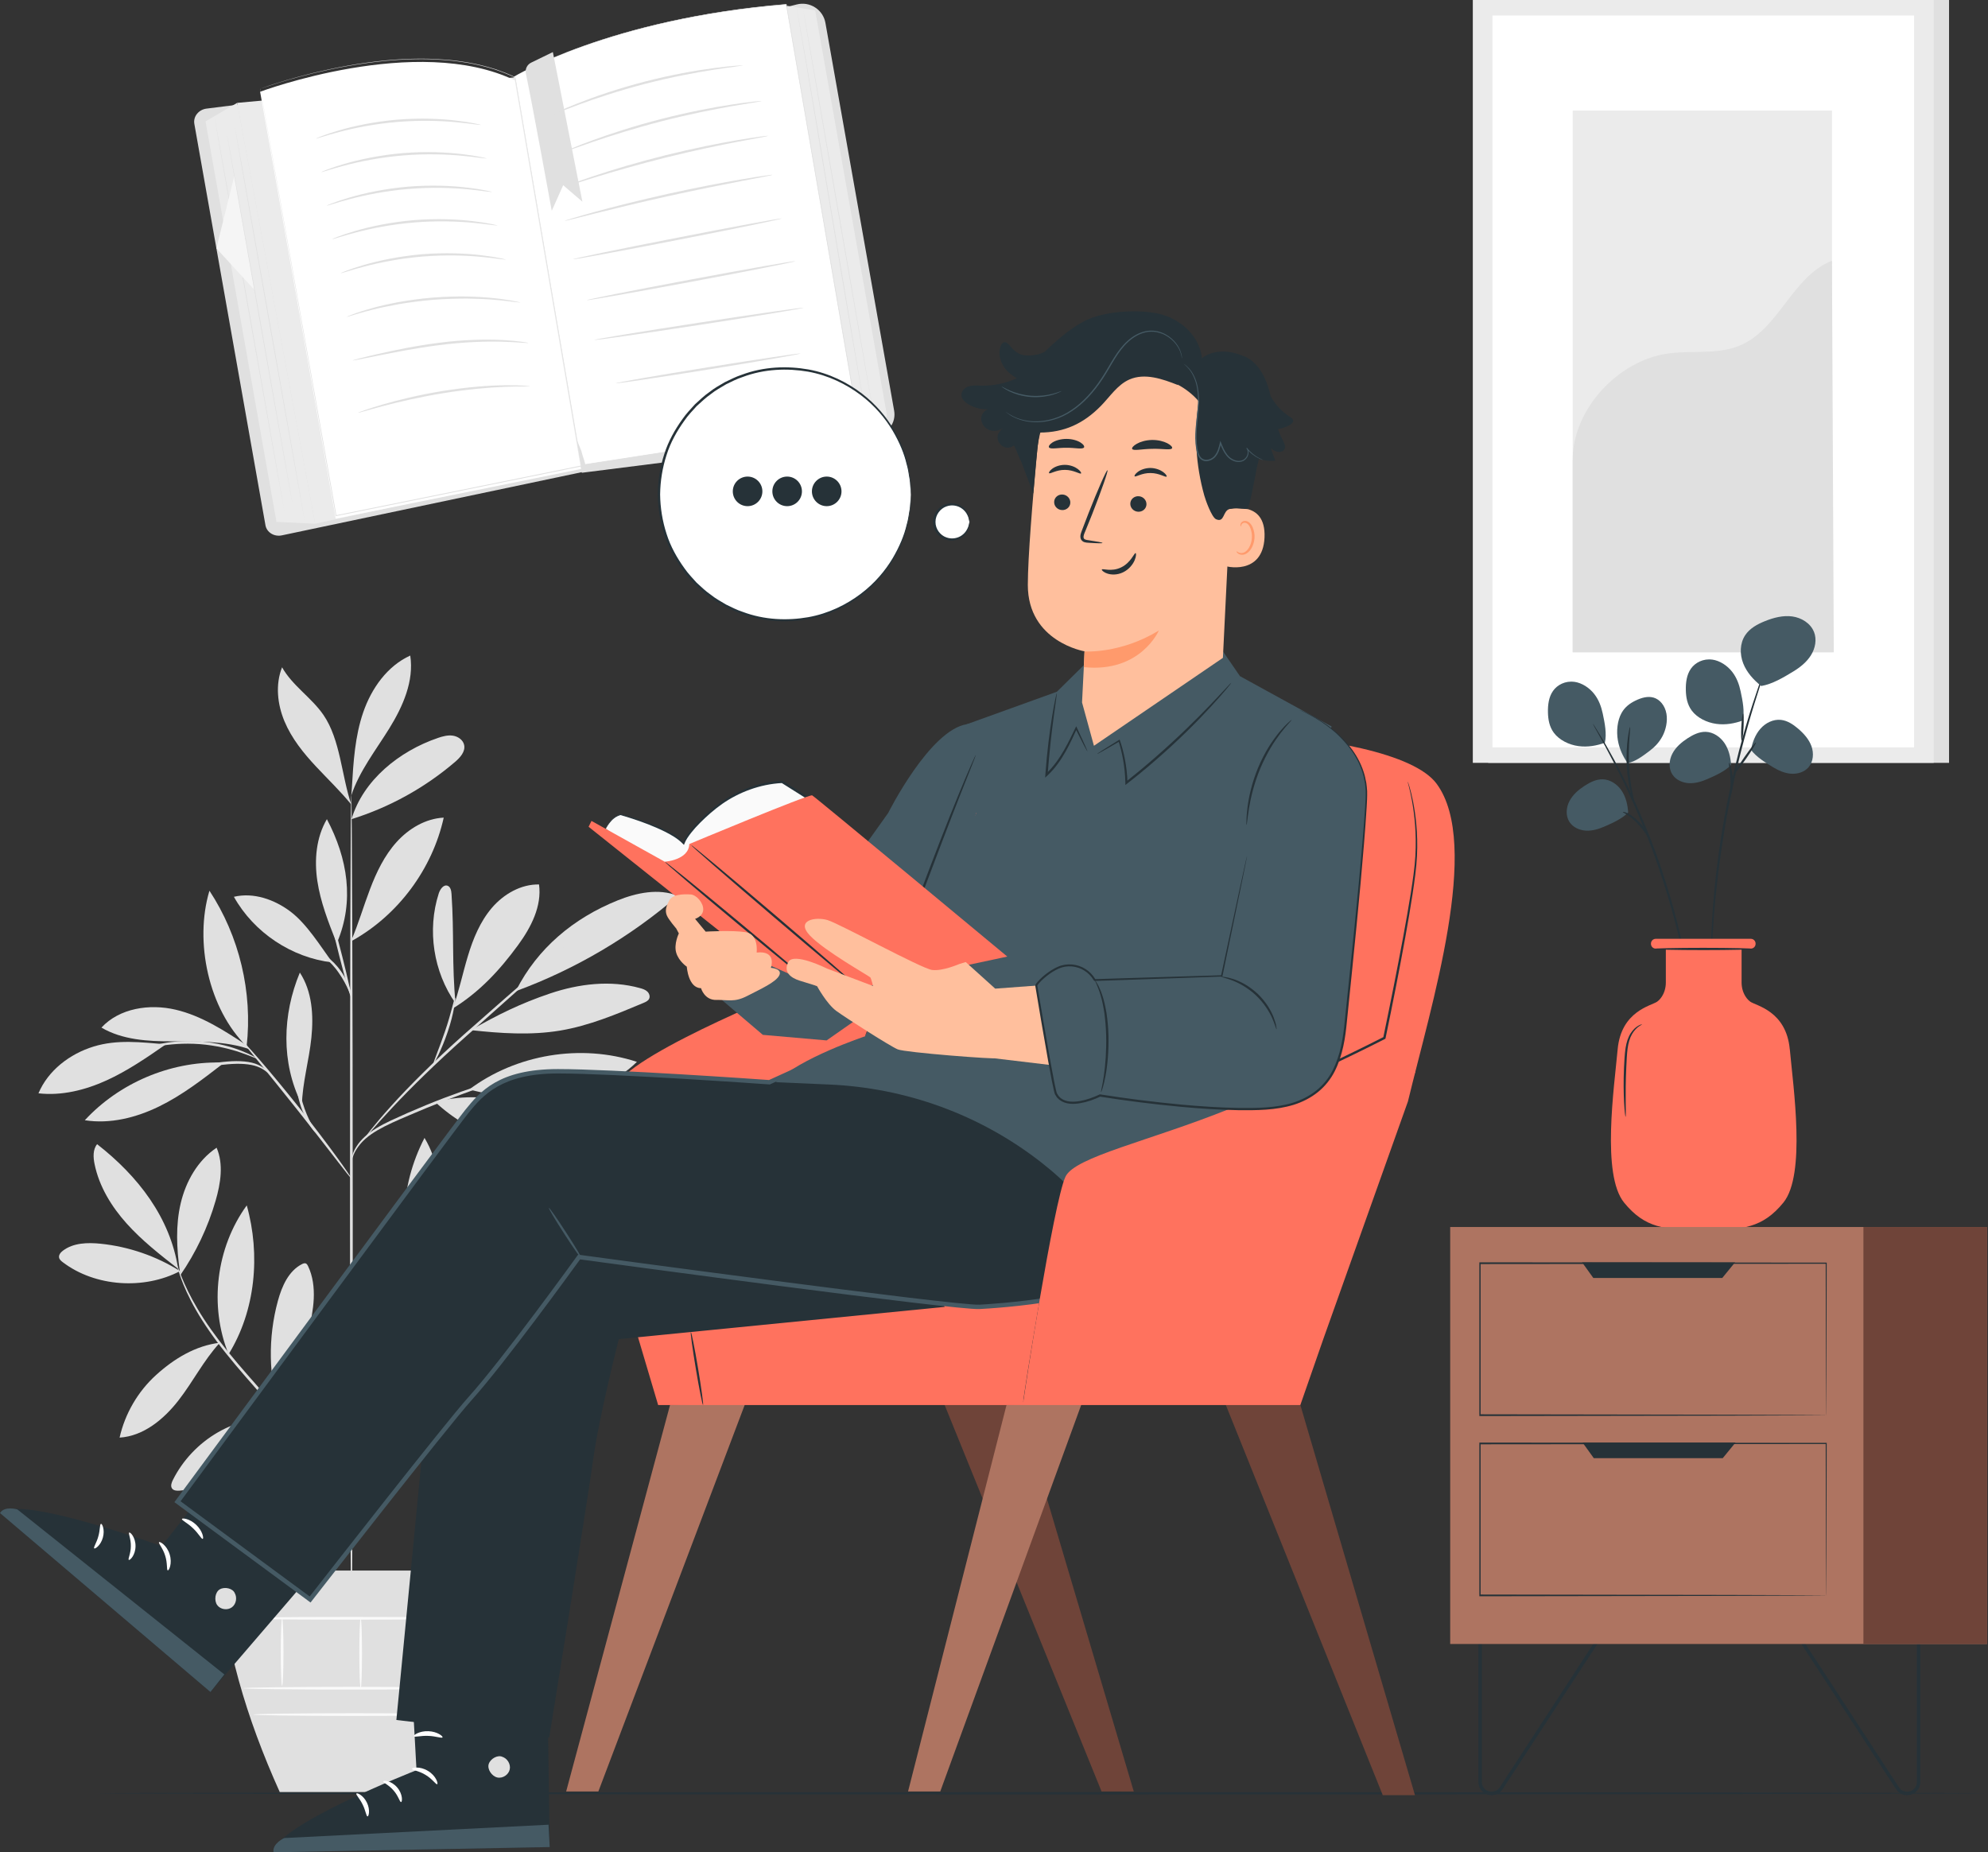 <?xml version="1.0" encoding="UTF-8"?><svg xmlns="http://www.w3.org/2000/svg" viewBox="0 0 454.3 423.29"><rect x="0" y="0" width="454.3" height="423.29" fill="#333333" stroke="none"/><defs><style>.cls-1{fill:#fff;}.cls-2{fill:#fafafa;}.cls-3{fill:#f5f5f5;}.cls-4{fill:#455a64;}.cls-5{fill:#ae7461;}.cls-6{fill:#ffbf9d;}.cls-7{fill:#e0e0e0;}.cls-8{fill:#ff9a6c;}.cls-9{fill:#ff725e;}.cls-10{fill:#6f4439;}.cls-11{fill:#ebebeb;}.cls-12{fill:#263238;}</style></defs><g id="Background_Complete"><path class="cls-9" d="m188.48,5.29l15.7,88.6c.47,2.67-1.41,5.19-4.11,5.5l-66.97,8.47-15.36-90.18L182.1,1.18c2.92-.75,5.85,1.14,6.38,4.11Z"/><path class="cls-7" d="m200.4,99.5c-.11.02-.21.03-.32.05l-67.12,8.49-.03-.15-15.38-90.33L182.06,1.02c1.46-.37,2.95-.13,4.21.68,1.26.81,2.1,2.07,2.36,3.55l15.7,88.6c.24,1.34-.08,2.67-.89,3.76-.75,1-1.82,1.66-3.04,1.87Z"/><polygon class="cls-11" points="179.79 1.32 186.29 2.39 202.4 93.31 202.73 95.19 196.12 96.35 179.79 1.32"/><path class="cls-1" d="m117.44,17.53S139.46,4.22,179.67.98l16.43,95.5-63.64,9.86-15.03-88.82Z"/><path class="cls-7" d="m117.44,17.53s.03.14.08.42c.05.28.12.69.22,1.24.19,1.09.47,2.71.83,4.82.72,4.22,1.77,10.39,3.1,18.2,2.65,15.62,6.42,37.82,10.88,64.12l-.09-.06c19.2-2.98,40.81-6.33,63.64-9.86l-.07.1c-.19-1.13-.4-2.35-.61-3.57-5.93-34.52-11.41-66.41-15.8-91.93l.07.06c-9.83.79-18.72,2.2-26.46,3.89-7.74,1.69-14.34,3.66-19.65,5.54-5.32,1.87-9.36,3.65-12.06,4.94-.67.33-1.26.62-1.78.88-.5.26-.93.49-1.27.67-.66.36-.96.53-1.02.56,0,0,.08-.05.25-.15.17-.1.43-.24.76-.43.34-.18.76-.41,1.27-.67.51-.26,1.1-.55,1.77-.89,2.7-1.31,6.74-3.09,12.05-4.98,5.32-1.89,11.91-3.87,19.66-5.57,7.74-1.7,16.64-3.12,26.47-3.92h.06s.01.06.01.06c4.39,25.52,9.89,57.41,15.83,91.93.21,1.22.42,2.45.61,3.57v.08s-.07.01-.07.01c-22.83,3.53-44.44,6.88-63.64,9.85h-.07s-.01-.06-.01-.06c-4.44-26.32-8.19-48.53-10.82-64.17-1.31-7.81-2.35-13.98-3.06-18.19-.35-2.1-.62-3.72-.8-4.81-.09-.54-.16-.96-.2-1.24-.05-.28-.07-.42-.07-.42Z"/><path class="cls-7" d="m120.17,16.78c1.43,6.76,5.92,31.4,5.92,31.4l2.61-5.85,4.39,3.77-6.75-34.2-4.95,2.41c-.93.45-1.43,1.47-1.22,2.48Z"/><path class="cls-7" d="m198.06,96.02s-.02-.08-.05-.24c-.03-.17-.08-.4-.13-.71-.11-.63-.28-1.56-.5-2.74-.42-2.39-1.03-5.84-1.78-10.1-1.49-8.53-3.47-20.34-5.64-33.37-2.18-13.04-4.16-24.84-5.59-33.39-.73-4.27-1.32-7.72-1.73-10.11-.2-1.19-.36-2.12-.47-2.75-.05-.31-.09-.55-.12-.72-.03-.16-.03-.24-.03-.24,0,0,.02.08.05.24.03.17.08.4.13.71.11.63.28,1.56.5,2.74.42,2.39,1.03,5.84,1.78,10.1,1.49,8.53,3.47,20.34,5.64,33.38,2.18,13.03,4.16,24.83,5.59,33.38.73,4.27,1.32,7.72,1.73,10.11.2,1.19.36,2.12.47,2.75.05.31.09.55.12.72.03.16.03.24.03.24Z"/><path class="cls-7" d="m199.8,95.71s-3.73-20.97-8.23-46.86c-4.5-25.89-8.11-46.88-8.07-46.89s3.73,20.97,8.23,46.86c4.5,25.88,8.11,46.88,8.07,46.89Z"/><path class="cls-7" d="m44.41,28.3l16.25,91.72c.29,1.66,2.03,2.72,3.81,2.31l68.63-14.46c1.64-.38.05-3.22-.22-4.76L99.2,21.08c-.27-1.54-1.8-2.58-3.47-2.37l-48.54,6.11c-1.8.23-3.07,1.81-2.78,3.48Z"/><polygon class="cls-11" points="54.19 23.51 72.02 119.68 132.86 106.47 117.74 17.67 54.19 23.51"/><path class="cls-1" d="m59.44,20.97s35.84-13.42,58.22-2.6l15.12,88.8-56.06,11.36L59.44,20.97Z"/><path class="cls-7" d="m59.52,20.27c.12.7,7.2,40.48,17.36,97.54l-.09-.06c16.29-3.3,34.16-6.92,52.82-10.71,1.09-.22,2.18-.44,3.24-.66l-.07.1c-5.72-33.6-10.96-64.46-15.1-88.8l.04.05c-1.04-.45-2.05-.95-3.11-1.3-.26-.1-.52-.19-.78-.29-.26-.1-.52-.19-.78-.27-.53-.16-1.05-.32-1.57-.47-2.09-.57-4.16-1.01-6.2-1.28-2.03-.31-4.03-.44-5.97-.55-.97-.03-1.93-.06-2.87-.06-.47,0-.94,0-1.4.01-.46,0-.92.01-1.38.03-3.64.12-7.03.46-10.14.9-3.11.43-5.93.96-8.46,1.5-5.06,1.08-8.94,2.2-11.56,3.01-1.31.41-2.3.73-2.97.96-.65.22-.95.33-1.01.35,0,0,.34-.13,1-.37.66-.23,1.66-.57,2.97-.98,2.62-.82,6.5-1.95,11.55-3.04,2.53-.54,5.35-1.08,8.46-1.52,3.11-.44,6.5-.79,10.15-.91.46-.02.92-.03,1.38-.03.46,0,.93,0,1.4-.01.94,0,1.9.03,2.87.06,1.94.11,3.95.24,5.99.55,2.05.27,4.12.71,6.22,1.28.52.16,1.04.31,1.57.47.27.07.52.17.78.27.26.1.52.19.78.29,1.06.35,2.07.85,3.12,1.3h.03s0,.05,0,.05c4.15,24.34,9.41,55.2,15.14,88.8v.08s-.07.02-.07.02c-1.06.21-2.15.44-3.24.66-18.66,3.78-36.53,7.4-52.82,10.7l-.08.02v-.08c-10.08-57.08-17.1-96.87-17.22-97.57Z"/><polygon class="cls-11" points="46.97 27.74 54.19 23.51 72.02 119.68 63.18 119.27 46.97 27.74"/><path class="cls-7" d="m65,116.99s-3.66-20.18-8.07-45.08c-4.41-24.91-7.95-45.11-7.91-45.12.05,0,3.66,20.17,8.07,45.09,4.41,24.9,7.95,45.11,7.91,45.11Z"/><polygon class="cls-3" points="53.55 40.17 49.45 56.75 58.18 66.29 53.55 40.17"/><path class="cls-7" d="m67,116.09s-3.49-19.24-7.7-42.98c-4.21-23.75-7.58-43.01-7.54-43.02.05,0,3.49,19.23,7.7,42.99,4.21,23.74,7.58,43,7.53,43.01Z"/><path class="cls-7" d="m69.63,119.1s-3.68-20.32-8.13-45.39c-4.44-25.08-8.01-45.42-7.96-45.43.05,0,3.68,20.31,8.13,45.4,4.44,25.08,8.01,45.41,7.96,45.42Z"/><path class="cls-7" d="m109.96,28.56s-.54-.02-1.5-.15c-.96-.14-2.35-.3-4.08-.47-3.45-.33-8.24-.51-13.5-.08-5.27.44-9.97,1.4-13.31,2.29-1.67.44-3.02.83-3.95,1.13-.93.29-1.45.43-1.46.4-.01-.03.48-.24,1.39-.59.91-.35,2.24-.8,3.91-1.29,3.34-.98,8.06-2.01,13.37-2.46,5.3-.43,10.13-.19,13.59.24,1.73.21,3.12.43,4.07.63.95.19,1.48.32,1.47.35Z"/><path class="cls-7" d="m111.21,36.22s-.54-.02-1.5-.15c-.96-.14-2.35-.3-4.08-.47-3.45-.33-8.24-.51-13.5-.08-5.27.44-9.97,1.4-13.31,2.29-1.67.44-3.02.83-3.95,1.13-.93.29-1.45.43-1.46.39-.01-.03.48-.24,1.39-.59.91-.35,2.24-.8,3.91-1.29,3.34-.98,8.06-2.01,13.37-2.46,5.3-.43,10.13-.19,13.59.24,1.73.21,3.12.43,4.07.63.95.19,1.48.32,1.47.35Z"/><path class="cls-7" d="m112.46,43.88s-.54-.02-1.5-.15c-.96-.14-2.35-.3-4.08-.47-3.45-.33-8.24-.51-13.5-.08-5.27.44-9.97,1.4-13.31,2.29-1.67.44-3.02.83-3.95,1.13-.93.29-1.45.43-1.46.39-.01-.03.48-.24,1.39-.59.91-.35,2.24-.8,3.91-1.29,3.34-.98,8.06-2.01,13.37-2.46,5.3-.43,10.13-.19,13.59.24,1.73.21,3.12.43,4.07.63.95.19,1.48.32,1.47.35Z"/><path class="cls-7" d="m113.7,51.54s-.54-.02-1.5-.15c-.96-.14-2.35-.3-4.08-.47-3.45-.33-8.24-.51-13.5-.08-5.27.44-9.97,1.4-13.31,2.29-1.67.44-3.02.83-3.95,1.13-.93.29-1.45.43-1.46.39-.01-.03.48-.24,1.39-.59.91-.35,2.24-.8,3.91-1.29,3.34-.98,8.06-2.01,13.37-2.46,5.3-.43,10.13-.19,13.59.24,1.73.21,3.12.43,4.07.63.95.19,1.48.32,1.47.35Z"/><path class="cls-7" d="m115.62,59.33s-.54-.02-1.5-.15c-.96-.14-2.35-.3-4.08-.47-3.45-.33-8.24-.51-13.5-.08-5.27.44-9.97,1.4-13.31,2.29-1.67.44-3.02.83-3.95,1.13-.93.29-1.45.43-1.46.39-.01-.03.48-.24,1.39-.59.91-.35,2.24-.8,3.91-1.29,3.34-.98,8.06-2.01,13.37-2.46,5.3-.43,10.13-.19,13.59.24,1.73.21,3.12.43,4.07.63.95.19,1.48.32,1.47.35Z"/><path class="cls-7" d="m118.93,69.14s-.57-.02-1.58-.16c-.5-.08-1.12-.15-1.84-.22-.72-.08-1.54-.18-2.44-.24-1.81-.17-3.98-.25-6.38-.29-2.4,0-5.05.08-7.81.29-2.76.24-5.38.59-7.76.99-2.36.43-4.49.87-6.25,1.33-.89.21-1.68.44-2.37.64-.7.19-1.3.36-1.78.52-.97.3-1.52.45-1.53.42-.01-.03.51-.25,1.47-.61.48-.19,1.07-.39,1.76-.61.69-.22,1.48-.48,2.36-.71,1.75-.52,3.88-.99,6.26-1.45,2.38-.42,5.02-.8,7.8-1.03,2.78-.22,5.44-.29,7.86-.26,2.42.07,4.59.19,6.41.41.91.08,1.73.21,2.45.32.72.1,1.34.21,1.84.31,1,.2,1.55.32,1.55.36Z"/><path class="cls-7" d="m120.69,78.38s-.57.01-1.59-.07c-1.02-.09-2.5-.16-4.33-.22-3.66-.1-8.72.05-14.26.76-5.54.7-10.51,1.7-14.1,2.42-1.73.35-3.16.63-4.26.85-1.01.19-1.57.29-1.58.25,0-.03.54-.19,1.53-.45.99-.25,2.44-.61,4.23-1.02,3.58-.82,8.55-1.88,14.12-2.58,5.57-.72,10.67-.81,14.34-.62,1.84.11,3.32.24,4.34.39,1.02.14,1.58.23,1.57.27Z"/><path class="cls-7" d="m121.13,88.27s-.56.05-1.57.05c-1.01,0-2.47,0-4.28.09-3.61.13-8.59.57-14.03,1.45-5.45.88-10.31,2.04-13.81,2.96-1.75.46-3.16.86-4.13,1.14-.97.28-1.52.41-1.53.38-.01-.03.51-.24,1.47-.57.95-.34,2.35-.79,4.09-1.3,3.48-1.02,8.35-2.23,13.82-3.12,5.47-.89,10.48-1.27,14.11-1.31,1.81-.03,3.28.02,4.3.08,1.01.06,1.57.12,1.57.15Z"/><path class="cls-7" d="m169.82,14.93s-.63.14-1.77.29c-1.14.15-2.8.38-4.84.7-4.08.63-9.68,1.67-15.78,3.24-6.09,1.58-11.5,3.4-15.37,4.83-1.93.72-3.49,1.32-4.57,1.74-1.07.42-1.68.64-1.69.61,0-.02.13-.09.41-.23.33-.15.73-.34,1.21-.56,1.05-.49,2.59-1.14,4.51-1.9,3.84-1.53,9.25-3.4,15.37-4.99,6.11-1.58,11.75-2.57,15.86-3.1,2.05-.27,3.71-.45,4.87-.53.53-.04.96-.07,1.33-.09.3-.02.46-.02.47,0Z"/><path class="cls-7" d="m175.55,31.04s-.16.06-.47.13c-.37.07-.82.16-1.37.27-1.27.24-2.97.55-5.03.94-4.24.81-10.08,2.02-16.48,3.61-6.39,1.6-12.12,3.27-16.25,4.54-2,.63-3.65,1.14-4.88,1.53-.53.16-.97.3-1.33.41-.31.09-.47.13-.48.11,0-.02.15-.09.44-.21.35-.14.78-.3,1.3-.5,1.13-.43,2.78-1,4.83-1.69,4.1-1.37,9.83-3.1,16.23-4.7,6.41-1.59,12.27-2.75,16.54-3.47,2.13-.36,3.86-.62,5.06-.78.55-.07,1.01-.12,1.38-.17.32-.03.48-.04.49-.02Z"/><path class="cls-7" d="m176.51,39.97s-.16.06-.48.13c-.38.08-.83.17-1.39.28-1.29.25-3.01.58-5.11.98-4.32.83-10.27,2.01-16.82,3.46-6.55,1.45-12.45,2.89-16.71,3.96-2.07.52-3.78.95-5.05,1.27-.55.13-1,.24-1.38.33-.32.07-.48.1-.49.08,0-.02.15-.08.46-.18.37-.11.81-.25,1.35-.42,1.18-.36,2.89-.85,5.01-1.43,4.24-1.16,10.13-2.66,16.69-4.12,6.55-1.45,12.53-2.58,16.86-3.32,2.17-.37,3.93-.65,5.14-.82.56-.07,1.02-.14,1.4-.19.32-.04.49-.05.5-.03Z"/><path class="cls-7" d="m178.66,49.92c.03.14-10.63,2.35-23.81,4.92-13.18,2.58-23.89,4.55-23.91,4.41-.03-.14,10.63-2.35,23.81-4.92,13.18-2.58,23.88-4.55,23.91-4.41Z"/><path class="cls-7" d="m181.74,59.69c.03.14-10.62,2.25-23.79,4.71-13.17,2.46-23.86,4.34-23.89,4.2-.03-.14,10.62-2.25,23.79-4.72,13.16-2.46,23.86-4.34,23.88-4.2Z"/><path class="cls-7" d="m183.68,70.32c.02.14-10.68,1.91-23.91,3.94-13.23,2.04-23.97,3.57-23.99,3.43-.02-.14,10.68-1.91,23.91-3.94,13.23-2.03,23.97-3.57,23.99-3.43Z"/><path class="cls-7" d="m182.97,80.78c.02.14-9.42,1.78-21.1,3.66-11.68,1.88-21.16,3.29-21.18,3.15-.02-.14,9.42-1.78,21.1-3.66,11.67-1.88,21.16-3.29,21.18-3.15Z"/><path class="cls-7" d="m173.98,23.1s-.16.06-.46.11c-.37.06-.81.14-1.33.23-1.24.21-2.9.48-4.91.82-4.14.72-9.83,1.85-16.03,3.44-6.2,1.6-11.74,3.35-15.71,4.71-1.92.67-3.51,1.23-4.69,1.64-.51.18-.93.32-1.28.44-.29.1-.45.14-.46.12s.14-.09.42-.22c.34-.15.75-.32,1.24-.53,1.08-.46,2.67-1.08,4.64-1.8,3.95-1.45,9.48-3.27,15.7-4.87,6.22-1.59,11.94-2.67,16.1-3.3,2.08-.32,3.77-.54,4.94-.66.53-.05.98-.1,1.35-.13.31-.02.47-.03.47-.01Z"/><rect class="cls-7" x="340.08" width="105.32" height="174.33"/><rect class="cls-11" x="336.57" width="105.32" height="174.33"/><rect class="cls-1" x="341.06" y="3.54" width="96.35" height="167.26"/><rect class="cls-11" x="359.4" y="25.27" width="59.25" height="123.79"/><path class="cls-7" d="m359.4,105.26c-.14-11.56,10.26-22.85,21.71-24.47,5.46-.77,11.26.31,16.36-1.78,9.11-3.73,12.01-15.83,21.17-19.42l.42,89.48h-59.67v-43.81Z"/><path class="cls-7" d="m41.17,290.48c-5.47-3.44-11.75-5.6-18.18-6.26-2.97-.3-6.22-.22-8.6,1.58-.51.38-1,.95-.89,1.57.08.46.47.79.84,1.07,7.4,5.64,18.58,6.35,26.82,2.03"/><path class="cls-7" d="m40.71,289.96c-4.11-3.21-8.25-6.44-11.74-10.33-3.49-3.88-6.32-8.5-7.36-13.61-.32-1.55-.41-3.32.58-4.55,9.36,7.31,16.71,16.76,18.52,28.5"/><path class="cls-7" d="m41.07,290.41c-.7-5.12-.96-10.38.22-15.41,1.18-5.03,3.91-9.85,8.21-12.72,1.62,3.78.92,8.13-.22,12.08-1.76,6.1-4.52,11.92-8.14,17.14"/><path class="cls-7" d="m50.25,306.84c-5.57.68-10.42,3.61-14.58,7.38-4.16,3.77-7.11,8.84-8.34,14.31,5.46-.34,10.1-4.19,13.46-8.51,3.36-4.32,5.69-9.06,9.38-13.1"/><path class="cls-7" d="m52.24,309.47c-4.49-11.05-2.86-24.36,4.15-34.01,3.17,11.29,2.01,24.03-4.15,34.01"/><path class="cls-7" d="m64.36,323.91c-5.05-.31-10.19.89-14.58,3.42-4.39,2.53-8.01,6.36-10.28,10.89-.31.62-.58,1.4-.17,1.95.36.48,1.05.52,1.65.48,4.9-.32,9.24-3.26,12.82-6.62,3.58-3.36,6.7-7.23,10.66-10.14"/><path class="cls-7" d="m63.97,323.12c-2.61-8.34-2.77-17.43-.46-25.86.91-3.33,2.44-6.83,5.52-8.39.26-.13.57-.25.84-.15.26.1.41.37.53.62,1.1,2.29,1.41,4.89,1.3,7.42-.11,2.53-.64,5.03-1.16,7.51-.97,4.59-1.49,9.52-4,13.48-.6.94-1.12,1.95-1.6,2.96-.48,1.01-.48,1.36-.92,2.16"/><path class="cls-7" d="m96.06,327.9c-2.38-9.04.15-20,5.84-27.42.42-.55.98-1.13,1.66-1.07,1.05.1,1.32,1.5,1.27,2.55-.41,9.24-3.49,18.35-8.78,25.94"/><path class="cls-7" d="m98.95,329.88c10.99,2.86,23.59.08,32.72-6.66-5.41-2.74-11.8-3.53-17.72-2.17-5.92,1.35-11.33,4-15.01,8.83"/><path class="cls-7" d="m101.39,323.86c6.15-10.03,17.95-16.58,29.7-17.17-1.35,4.78-5.28,8.5-9.71,10.74-4.43,2.24-9.38,3.22-14.26,4.17-1.9.37-4.5.77-5.73,2.26"/><path class="cls-7" d="m96.67,294.64c1.67-5.71,3.34-11.47,3.8-17.39.46-5.93-.39-12.12-3.46-17.21-5.75,11.12-6.33,24.11-.51,35.2"/><path class="cls-7" d="m116.02,284.86c6.72-12.21,20.43-21.97,34.31-23.34-5.35,13.33-19.95,23.63-34.31,23.34"/><path class="cls-7" d="m111.79,287.26c10.02,1.53,18.56,7.93,27.93,11.81,2,.83,4.16,1.49,6.31,1.21,2.15-.28,4.27-1.72,4.75-3.84.4-1.76-.4-3.62-1.66-4.91-1.26-1.29-2.92-2.09-4.59-2.78-10.2-4.25-21.14-4.35-31.89-1.78"/><path class="cls-7" d="m105.99,294.29c2.27.65,3.04,1.82,4.84,3.35,6.1,5.19,13.41,8.95,21.18,10.88.81.2,1.87.28,2.27-.45.35-.64-.09-1.41-.55-1.98-3.26-4.07-7.9-6.86-12.79-8.68-4.89-1.82-9.12-4.01-14.96-3.54"/><path class="cls-7" d="m99.45,251.83c8.15,7.61,19.63,11.51,30.73,10.45.51-.05,1.06-.13,1.4-.5.77-.84-.15-2.14-1.06-2.84-9.03-7.04-19.98-9.96-31.07-7.11"/><path class="cls-7" d="m107.21,248.99c10.77-8.08,25.55-10.52,38.34-6.33-4.83,4.76-11.53,7.32-18.27,8.02-6.74.7-13.5-.05-20.07-1.69"/><path class="cls-7" d="m104.12,229.48c-.89-9.02-.31-16.14-.94-25.2-.05-.72-.21-1.59-.88-1.86-.94-.36-1.73.8-2.04,1.76-2.68,8.35-1.22,17.93,3.84,25.1"/><path class="cls-7" d="m103.47,230.47c6.11-3.78,10.7-8.72,14.94-14.52,2.95-4.04,5.44-8.87,4.77-13.83-4.14-.08-8.08,2.2-10.78,5.35-2.69,3.15-4.3,7.08-5.49,11.05-1.2,3.97-2.03,8.05-3.44,11.94"/><path class="cls-7" d="m118.15,226.4c13.41-4.96,25.93-12.34,36.76-21.68-4.39-1.77-9.42-.71-13.81,1.06-10.03,4.05-18.23,10.88-23.14,20.52"/><path class="cls-7" d="m107.6,235.41c6.79.74,13.68,1.22,20.41.1,6.62-1.11,12.87-3.73,19.06-6.33.51-.22,1.07-.47,1.29-.98.24-.55-.02-1.23-.46-1.63-.45-.41-1.04-.6-1.63-.76-6.72-1.88-13.98-1-20.59,1.23-6.62,2.23-12.04,4.88-18.08,8.38"/><path class="cls-7" d="m68.85,252.14c-4.63-9.35-4.33-20.25-.33-29.88,2.82,4.29,3.16,9.75,2.64,14.86-.51,5.11-2.07,10.36-2.17,15.49"/><path class="cls-7" d="m50.35,242.81c-11.56-.22-23.12,4.7-30.97,13.19,5.77.91,11.71-.58,16.96-3.14,5.25-2.56,9.91-6.16,14.53-9.73"/><path class="cls-7" d="m37.92,238.65c-5.66-.46-11.1-1.16-16.53.51-5.44,1.67-10.39,5.45-12.6,10.69,5.29.6,10.65-.73,15.5-2.93,4.85-2.2,9.26-5.24,13.63-8.27"/><path class="cls-7" d="m56.33,238.84c-5.09-3.33-10.31-6.73-16.23-8.11-5.92-1.38-12.79-.36-16.92,4.1,4.79,2.81,10.61,3.15,16.17,3.14,5.56,0,12.38-.07,17.62,1.79"/><path class="cls-7" d="m56.36,239.11c-8.7-8.54-11.99-23.88-8.5-35.56,6.84,10.39,9.9,23.2,8.5,35.56"/><path class="cls-7" d="m80.28,214.91c1.64-3.81,2.79-7.82,4.27-11.7,1.47-3.88,3.3-7.7,6.08-10.78,2.78-3.08,6.63-5.38,10.77-5.58-2.6,11.75-10.4,22.25-20.91,28.12"/><path class="cls-7" d="m75.95,219.95c-2.71-3.74-5.85-8.81-9.53-11.6-3.68-2.79-8.47-4.48-12.97-3.41,4.57,8.17,13.2,13.92,22.5,15"/><path class="cls-7" d="m76.81,215.22c-1.78-4.52-3.57-9.09-4.29-13.89-.72-4.8-.28-9.94,2.18-14.13,4.77,9.02,6.31,18.71,2.36,28.13"/><path class="cls-7" d="m80.32,187.2c2.7-8.95,10.9-15.53,19.74-18.56,1.11-.38,2.3-.7,3.46-.52,1.16.18,2.31.98,2.55,2.13.32,1.52-.93,2.89-2.12,3.9-6.89,5.89-14.98,10.36-23.63,13.05"/><path class="cls-7" d="m80.42,179.88c.34-5.77.7-11.62,2.58-17.09,1.88-5.47,5.49-10.59,10.75-12.98.89,5.83-1.68,11.62-4.78,16.64-3.1,5.01-6.84,9.74-8.7,15.34"/><path class="cls-7" d="m80.28,183.85c-2.23-6.52-2.47-14.8-6.37-20.48-2.73-3.97-7.1-6.68-9.45-10.88-1.56,3.93-1.08,8.45.55,12.35,1.63,3.9,4.33,7.25,7.22,10.34,2.89,3.09,5.36,5.41,8.05,8.67"/><path class="cls-7" d="m80.32,375.86c-.17,0-.32-43.49-.34-97.13-.01-53.66.12-97.14.29-97.14s.32,43.48.34,97.14c.01,53.64-.12,97.13-.29,97.13Z"/><path class="cls-7" d="m118.33,245.57s-.57.26-1.64.61c-1.17.4-2.69.91-4.5,1.52-3.79,1.29-9.01,3.16-14.67,5.48-5.6,2.4-10.89,4.35-13.89,6.96-1.5,1.29-2.37,2.68-2.79,3.69-.43,1.02-.51,1.65-.57,1.63-.02,0-.01-.16.02-.46.05-.29.13-.73.32-1.27.37-1.07,1.21-2.56,2.72-3.94,1.51-1.38,3.62-2.62,6.03-3.74,2.41-1.13,5.08-2.3,7.92-3.47,5.67-2.33,10.93-4.14,14.77-5.32,1.92-.6,3.48-1.04,4.57-1.33,1.09-.28,1.69-.42,1.71-.38Z"/><path class="cls-7" d="m130.79,214.97s-.14.18-.46.49c-.37.35-.83.78-1.4,1.31-1.3,1.18-3.06,2.78-5.21,4.73-4.5,4.01-10.6,9.44-17.34,15.44-6.77,6.03-12.62,11.78-16.67,16.12-2.03,2.16-3.63,3.96-4.72,5.21-.51.58-.93,1.06-1.26,1.44-.29.33-.45.49-.47.48-.02-.01.11-.2.37-.56.26-.35.65-.87,1.17-1.52,1.04-1.3,2.59-3.15,4.58-5.35,3.98-4.42,9.8-10.25,16.58-16.29,6.79-6.01,12.97-11.41,17.47-15.31,2.2-1.89,4.01-3.44,5.34-4.58.6-.49,1.08-.9,1.47-1.22.34-.27.53-.41.54-.39Z"/><path class="cls-7" d="m99.07,243.07c-.18-.08,1.24-3.34,2.65-7.47,1.42-4.13,2.09-7.61,2.27-7.58.16.02-.24,3.6-1.68,7.79-.71,2.09-1.49,3.92-2.11,5.23-.62,1.3-1.06,2.08-1.14,2.05Z"/><path class="cls-7" d="m80.36,269.4s-.4-.41-1.04-1.21c-.71-.91-1.6-2.06-2.67-3.43-2.24-2.9-5.35-6.91-8.83-11.29-3.48-4.38-6.68-8.32-8.99-11.16-1.09-1.35-2.01-2.48-2.73-3.38-.64-.8-.98-1.26-.94-1.29.03-.03.43.38,1.13,1.13.7.75,1.68,1.87,2.89,3.25,2.41,2.77,5.66,6.67,9.15,11.06,3.48,4.39,6.53,8.44,8.69,11.41,1.08,1.49,1.94,2.7,2.51,3.55.58.85.88,1.33.85,1.36Z"/><path class="cls-7" d="m72.03,258.7c-.1.11-2.33-2.53-3.49-6.54-.86-2.82-.9-5.41-.79-6.59l.28.02c-.12.5-.22.77-.26.76-.05,0-.05-.29-.01-.81l.28.02c.1,1.17.28,3.67,1.11,6.41,1.12,3.88,3.06,6.61,2.89,6.72Z"/><path class="cls-7" d="m61.27,245.17c-.08.09-.8-.81-2.44-1.42-1.63-.63-4.08-.77-6.77-.54-2.69.2-5.1.68-6.82,1.1-1.72.43-2.77.76-2.8.67-.03-.07.97-.56,2.68-1.1,1.71-.54,4.15-1.1,6.89-1.3,2.72-.23,5.3-.03,6.98.75,1.71.76,2.33,1.81,2.27,1.83Z"/><path class="cls-7" d="m58.72,241.89c-.05.1-1.42-.57-3.73-1.36-2.31-.79-5.6-1.63-9.32-1.92-3.72-.28-7.1.05-9.5.48-2.41.43-3.86.88-3.9.78-.01-.04.34-.19.99-.42.65-.24,1.61-.52,2.82-.79,2.41-.55,5.85-.96,9.64-.67,3.78.29,7.12,1.21,9.42,2.13,1.15.45,2.06.87,2.67,1.21.61.33.93.53.91.57Z"/><path class="cls-7" d="m80.28,228.01c-.17.04-1.39-4.19-2.72-9.46-1.34-5.27-2.28-9.57-2.11-9.62.17-.04,1.39,4.19,2.72,9.46,1.34,5.27,2.28,9.57,2.11,9.61Z"/><path class="cls-7" d="m80.45,228.01c-.19.06-.97-2.77-3.02-5.66-1.99-2.96-4.54-4.44-4.44-4.59.03-.07.74.19,1.71.88.98.68,2.2,1.84,3.24,3.34,2.13,3.01,2.66,6.01,2.5,6.03Z"/><path class="cls-7" d="m80.32,352.67c-.07.01-.2-1.05-.69-2.89-.48-1.85-1.4-4.47-2.91-7.53-3-6.14-8.47-13.93-15.42-21.73-3.44-3.93-6.78-7.64-9.62-11.2-2.84-3.55-5.17-6.93-6.88-9.92-1.71-2.99-2.82-5.55-3.47-7.36-.32-.91-.55-1.62-.68-2.11-.14-.49-.2-.74-.18-.75.06-.02.37,1,1.09,2.77.72,1.77,1.88,4.29,3.63,7.22,1.74,2.94,4.09,6.27,6.94,9.78,2.85,3.52,6.19,7.21,9.64,11.15,6.97,7.82,12.42,15.7,15.35,21.95,1.47,3.12,2.33,5.78,2.74,7.66.2.94.34,1.68.38,2.18.06.5.08.77.06.77Z"/><path class="cls-7" d="m114.67,313.88s-.64.38-1.8,1.01c-1.15.65-2.79,1.65-4.67,3.09-1.88,1.44-3.98,3.32-6.13,5.59-2.15,2.27-4.37,4.91-6.63,7.74-4.52,5.68-8.75,10.7-11.29,14.71-1.29,1.99-2.22,3.67-2.83,4.84-.62,1.17-.95,1.83-.99,1.81-.02,0,.04-.18.17-.51.13-.32.32-.81.6-1.41.55-1.21,1.43-2.94,2.68-4.97,2.46-4.11,6.66-9.2,11.17-14.86,2.27-2.83,4.51-5.48,6.7-7.75,2.2-2.27,4.35-4.14,6.28-5.55,1.93-1.41,3.62-2.36,4.82-2.95.6-.3,1.08-.48,1.4-.62.33-.13.5-.19.51-.17Z"/><path class="cls-7" d="m115.34,326.46c0,.09-1.45.27-3.8.55-2.34.3-5.61.69-9.02,1.78-3.41,1.11-6.24,2.8-8.08,4.24-1.86,1.44-2.74,2.63-2.83,2.56-.03-.02.15-.35.56-.88.41-.53,1.07-1.25,1.98-2.03,1.81-1.56,4.67-3.35,8.17-4.49,3.5-1.11,6.81-1.43,9.17-1.62,2.37-.17,3.84-.19,3.85-.11Z"/><path class="cls-7" d="m92.71,334.21c-.2-.11,1.52-2.73,2.85-6.25,1.25-3.55,1.54-6.67,1.76-6.64.08,0,.08.79-.06,2.04-.15,1.25-.45,2.98-1.11,4.81-.66,1.82-1.54,3.35-2.21,4.41-.68,1.06-1.16,1.67-1.23,1.63Z"/><path class="cls-7" d="m125.79,280.09s-.2.13-.61.32c-.47.21-1.06.48-1.79.81-.78.34-1.73.76-2.8,1.33-1.08.55-2.33,1.13-3.64,1.91-.66.38-1.36.77-2.08,1.18-.72.41-1.43.91-2.19,1.38-1.53.93-3.06,2.07-4.7,3.24-3.2,2.43-6.57,5.31-9.81,8.63-3.21,3.35-5.97,6.82-8.29,10.1-1.11,1.68-2.2,3.25-3.08,4.81-.45.77-.91,1.5-1.3,2.24-.38.73-.75,1.44-1.11,2.11-.74,1.33-1.27,2.61-1.78,3.7-.53,1.09-.92,2.05-1.23,2.85-.3.74-.55,1.34-.75,1.81-.18.41-.28.63-.3.62-.02,0,.04-.23.18-.66.17-.49.38-1.11.64-1.86.27-.81.64-1.79,1.14-2.9.49-1.11.99-2.4,1.71-3.76.34-.69.7-1.4,1.08-2.15.38-.74.84-1.48,1.28-2.27.86-1.58,1.94-3.18,3.05-4.87,2.31-3.33,5.08-6.83,8.31-10.21,3.27-3.35,6.67-6.23,9.92-8.66,1.66-1.16,3.21-2.3,4.76-3.21.77-.47,1.49-.95,2.22-1.36.73-.4,1.43-.78,2.11-1.15,1.33-.76,2.6-1.31,3.7-1.84,1.09-.54,2.06-.93,2.86-1.23.74-.29,1.35-.52,1.84-.71.42-.15.65-.23.66-.21Z"/><path class="cls-7" d="m98.61,298.3c-.06,0,.25-1.06,1.49-2.23,1.22-1.16,3.44-2.23,6.02-2.31,2.58-.07,4.81.65,6.34,1.24,1.53.6,2.43,1.09,2.4,1.16-.04.09-.99-.26-2.54-.74-1.55-.47-3.73-1.1-6.17-1.03-2.43.07-4.53,1.01-5.75,2.02-1.24,1-1.68,1.95-1.78,1.89Z"/><path class="cls-7" d="m94.54,302.5c-.17-.1,1.36-2.34,1.71-5.56.4-3.21-.57-5.75-.38-5.81.07-.03.41.56.71,1.62.3,1.05.49,2.59.3,4.26-.2,1.67-.74,3.12-1.27,4.08-.53.96-1,1.46-1.06,1.41Z"/><path class="cls-7" d="m50.28,358.91c.94,16.62,5.95,33.53,13.65,50.62h33.5c7.35-16.92,12.01-33.8,12.84-50.62h-59.99Z"/><path class="cls-2" d="m104.84,385.8c0,.17-11.03.31-24.63.31s-24.64-.14-24.64-.31,11.03-.31,24.64-.31,24.63.14,24.63.31Z"/><path class="cls-2" d="m104.09,391.82c0,.17-10.34.31-23.09.31s-23.1-.14-23.1-.31,10.34-.31,23.1-.31,23.09.14,23.09.31Z"/><path class="cls-2" d="m64.47,369.82c.17,0,.31,3.46.31,7.72s-.14,7.72-.31,7.72-.31-3.45-.31-7.72.14-7.72.31-7.72Z"/><path class="cls-2" d="m82.42,369.82c.17,0,.31,3.58.31,7.99s-.14,7.99-.31,7.99-.31-3.58-.31-7.99.14-7.99.31-7.99Z"/><path class="cls-2" d="m99.27,369.68c.17,0,.31,3.65.31,8.15s-.14,8.15-.31,8.15-.31-3.65-.31-8.15.14-8.15.31-8.15Z"/><path class="cls-2" d="m109.21,369.82c0,.17-12.94.31-28.89.31s-28.9-.14-28.9-.31,12.94-.31,28.9-.31,28.89.14,28.89.31Z"/></g><g id="Floor"><path class="cls-12" d="m454.3,409.81c0,.14-96.77.26-216.12.26s-216.14-.12-216.14-.26,96.75-.26,216.14-.26,216.12.12,216.12.26Z"/></g><g id="Table"><path class="cls-4" d="m359.77,155.82c-2.05-.28-3.89.67-4.87,2.07-.98,1.4-1.2,3.18-1.16,4.95.04,1.55.3,3.2,1.34,4.61,1.25,1.68,3.47,2.76,5.61,3.05,2.14.3,4.21-.1,6.05-.76.48-2.01-.02-4.52-.48-6.67-.33-1.55-.88-3.13-1.96-4.5-1.08-1.37-2.75-2.51-4.53-2.76Z"/><path class="cls-12" d="m404.03,151.14s-.05.24-.19.69c-.16.5-.38,1.14-.65,1.95-.58,1.69-1.38,4.15-2.32,7.2-.95,3.05-1.98,6.71-3.03,10.8-1.03,4.09-2.05,8.62-2.97,13.41-.89,4.79-1.59,9.38-2.12,13.57-.51,4.19-.89,7.98-1.12,11.16-.24,3.18-.39,5.77-.46,7.55-.05.85-.08,1.53-.11,2.06-.03.47-.06.72-.07.72s-.03-.25-.03-.72c0-.52,0-1.21.01-2.06.01-1.79.11-4.38.3-7.57.18-3.19.52-6.99,1.01-11.19.51-4.2,1.19-8.8,2.09-13.61.91-4.8,1.96-9.33,3.01-13.43,1.08-4.09,2.15-7.75,3.14-10.79.99-3.04,1.84-5.49,2.48-7.16.31-.8.55-1.43.74-1.92.17-.44.27-.66.29-.66Z"/><path class="cls-12" d="m364.01,165.38s.15.18.39.56c.26.42.6.97,1.02,1.65.89,1.43,2.1,3.54,3.53,6.19,1.44,2.65,3.03,5.86,4.69,9.48,1.63,3.63,3.31,7.68,4.88,11.99,1.55,4.33,2.85,8.51,3.92,12.35,1.04,3.84,1.87,7.33,2.45,10.29.6,2.95,1.02,5.35,1.25,7.02.11.79.2,1.43.27,1.92.06.44.08.67.06.67-.02,0-.07-.22-.16-.66-.09-.49-.21-1.12-.36-1.9-.29-1.65-.77-4.04-1.41-6.97-.63-2.94-1.49-6.41-2.56-10.23-1.09-3.82-2.39-7.99-3.94-12.3-1.57-4.31-3.23-8.34-4.83-11.97-1.63-3.62-3.19-6.84-4.58-9.5-1.38-2.67-2.54-4.8-3.38-6.26-.39-.7-.7-1.26-.94-1.69-.21-.39-.31-.6-.3-.61Z"/><path class="cls-9" d="m378.37,214.54h21.73c.6,0,1.09.49,1.09,1.09v.06c0,.6-.49,1.09-1.09,1.09h-21.73c-.6,0-1.09-.49-1.09-1.09v-.06c0-.6.49-1.09,1.09-1.09Z"/><path class="cls-9" d="m409,239.79c-.8-8.76-7.69-9.95-9.02-10.88-.28-.2-.54-.45-.76-.73-.83-1.03-1.23-2.34-1.23-3.66v-8.85h-17.31v8.85c0,1.32-.4,2.64-1.23,3.66-.22.28-.48.53-.76.73-1.33.93-8.22,2.12-9.02,10.88s-3.71,28.65,1.46,35.02c4.77,5.87,9.42,6.22,17.18,6.23h0c.35,0,.69,0,1.03,0s.68,0,1.03,0h0c7.76-.02,12.41-.37,17.18-6.23,5.17-6.37,2.26-26.27,1.46-35.02Z"/><path class="cls-12" d="m400.65,216.86c0,.14-5.11.26-11.41.26s-11.41-.12-11.41-.26,5.11-.26,11.41-.26,11.41.12,11.41.26Z"/><path class="cls-4" d="m414.53,144.41c-.78-1.99-2.86-3.25-4.97-3.54-2.11-.28-4.26.28-6.24,1.08-1.74.7-3.48,1.65-4.51,3.22-1.23,1.86-1.26,4.35-.45,6.42.81,2.08,2.37,3.79,4.12,5.18,2.54-.43,5.11-1.97,7.31-3.31,1.58-.96,3.08-2.15,4.06-3.73.98-1.58,1.37-3.59.69-5.32Z"/><path class="cls-4" d="m358.68,187.88c-.93-1.4-.81-3.31-.03-4.8.77-1.49,2.1-2.62,3.5-3.53,1.24-.8,2.63-1.49,4.1-1.46,1.75.04,3.36,1.15,4.34,2.61.97,1.46,1.37,3.23,1.48,4.98-1.42,1.44-3.57,2.4-5.43,3.21-1.33.58-2.77,1.01-4.23.93-1.45-.08-2.93-.74-3.73-1.95Z"/><path class="cls-4" d="m382.2,177.03c-.93-1.4-.81-3.31-.03-4.8.77-1.49,2.1-2.62,3.5-3.53,1.24-.8,2.63-1.49,4.1-1.46,1.75.04,3.36,1.15,4.34,2.61.97,1.46,1.37,3.23,1.48,4.98-1.42,1.44-3.57,2.4-5.43,3.21-1.33.58-2.77,1.01-4.23.93-1.45-.08-2.93-.74-3.73-1.95Z"/><path class="cls-4" d="m413.28,175.34c1.12-1.28,1.25-3.21.68-4.81-.58-1.6-1.76-2.91-3.05-4.01-1.13-.97-2.44-1.85-3.93-2.01-1.77-.19-3.53.7-4.7,2.04-1.17,1.34-1.81,3.07-2.15,4.81,1.24,1.63,3.27,2.89,5.02,3.95,1.26.76,2.65,1.39,4.12,1.5,1.47.11,3.04-.35,4.01-1.46Z"/><path class="cls-4" d="m380.82,163.12c-.34-1.96-1.58-3.31-2.93-3.7-1.35-.39-2.79.03-4.14.68-1.19.58-2.4,1.4-3.2,2.85-.96,1.73-1.19,4.13-.84,6.19.35,2.06,1.22,3.8,2.23,5.24,1.68-.27,3.49-1.62,5.03-2.79,1.11-.84,2.18-1.9,2.95-3.37.77-1.47,1.19-3.39.9-5.1Z"/><path class="cls-4" d="m391.28,150.74c-2.05-.28-3.89.67-4.87,2.07-.98,1.4-1.2,3.18-1.16,4.95.04,1.55.3,3.2,1.34,4.61,1.25,1.68,3.47,2.76,5.61,3.05,2.14.3,4.21-.1,6.05-.76.48-2.01-.02-4.52-.48-6.67-.33-1.55-.88-3.13-1.96-4.5-1.08-1.37-2.75-2.51-4.53-2.76Z"/><path class="cls-12" d="m372.5,166.15c.08.01-.03,1-.14,2.58-.11,1.59-.21,3.78-.1,6.2.12,2.42.45,4.59.77,6.14.32,1.56.58,2.51.5,2.53-.06.02-.45-.9-.86-2.45-.42-1.55-.81-3.75-.93-6.2-.12-2.45.04-4.67.25-6.26.21-1.59.44-2.56.51-2.55Z"/><path class="cls-12" d="m377.22,192.22c-.14.06-1.02-1.87-2.78-3.76-.87-.95-1.76-1.7-2.45-2.17-.69-.48-1.18-.66-1.16-.74.01-.06.57,0,1.35.42.77.41,1.74,1.15,2.64,2.13,1.83,1.97,2.52,4.08,2.39,4.11Z"/><path class="cls-12" d="m395.13,174.33c.13-.04.73,1.52.84,3.57.12,2.05-.31,3.67-.44,3.64-.15-.02.03-1.63-.08-3.61-.1-1.98-.47-3.55-.32-3.6Z"/><path class="cls-12" d="m401.27,169.67c.12.08-.86,1.7-2.19,3.61-1.33,1.91-2.5,3.39-2.62,3.31-.12-.08.86-1.7,2.2-3.61,1.33-1.91,2.5-3.39,2.62-3.31Z"/><path class="cls-12" d="m398.03,169.3c-.14,0-.19-1.4-.11-3.12.08-1.72.27-3.1.41-3.1.14,0,.19,1.4.11,3.12-.08,1.72-.27,3.1-.41,3.1Z"/><path class="cls-12" d="m371.48,255.21c-.07,0-.23-1.25-.34-3.29-.11-2.04-.16-4.86-.02-7.97.08-1.56.15-3.03.35-4.39.2-1.35.6-2.56,1.18-3.44.57-.89,1.24-1.44,1.75-1.72.51-.29.84-.34.84-.31.06.08-1.27.47-2.28,2.22-.5.85-.85,2-1.02,3.32-.17,1.31-.22,2.8-.3,4.35-.14,3.1-.15,5.9-.13,7.94.02,2.03.05,3.29-.03,3.3Z"/><path class="cls-12" d="m340.89,410.24c-.29,0-.59-.04-.89-.13-1.31-.39-2.15-1.52-2.15-2.89v-35.18h.79v35.18c0,1.23.86,1.92,1.59,2.14.74.22,1.83.11,2.5-.92l23.89-36.62.66.43-23.89,36.62c-.58.88-1.5,1.37-2.49,1.37Z"/><path class="cls-12" d="m435.78,410.24c-.99,0-1.91-.49-2.49-1.37l-23.89-36.62.66-.43,23.89,36.62c.67,1.03,1.77,1.14,2.5.92.73-.22,1.59-.91,1.59-2.14v-35.18h.79v35.18c0,1.37-.85,2.5-2.15,2.89-.3.09-.6.13-.89.13Z"/><rect class="cls-5" x="331.4" y="280.4" width="122.69" height="95.29"/><path class="cls-12" d="m417.32,323.4s0-.21-.01-.61c0-.41,0-1-.01-1.78,0-1.57-.01-3.87-.03-6.85-.01-5.96-.03-14.62-.06-25.49l.1.13c-19.06.02-47.46.04-79.12.07h0l.16-.2c0,12.07,0,23.78,0,34.73l-.15-.2c22.77.04,42.53.07,56.61.09,7.04.02,12.66.04,16.53.06,1.93.01,3.42.02,4.44.03.5,0,.88,0,1.15.01.26,0,.4.01.4.01,0,0-.12,0-.38.01-.26,0-.64,0-1.13.01-1.01,0-2.49.01-4.41.03-3.86.01-9.47.03-16.49.06-14.1.02-33.9.05-56.71.09h-.15s0-.2,0-.2c0-10.95,0-22.66,0-34.73v-.2h.16c31.66.03,60.06.05,79.12.07h.1s0,.14,0,.14c-.02,10.9-.04,19.59-.06,25.57-.01,2.97-.02,5.26-.03,6.82,0,.76,0,1.35-.01,1.75,0,.39-.01.59-.01.59Z"/><path class="cls-12" d="m417.32,364.58s0-.21-.01-.61c0-.41,0-1-.01-1.78,0-1.57-.01-3.87-.03-6.85-.01-5.96-.03-14.62-.06-25.49l.1.14c-19.06.02-47.46.04-79.12.07h0l.16-.2c0,12.07,0,23.78,0,34.73l-.15-.2c22.77.04,42.53.07,56.61.09,7.04.02,12.66.04,16.53.06,1.93.01,3.42.02,4.44.03.5,0,.88,0,1.15.01.26,0,.4.01.4.01,0,0-.12,0-.38.01-.26,0-.64,0-1.13.01-1.01,0-2.49.01-4.41.03-3.86.01-9.47.03-16.49.06-14.1.02-33.9.05-56.71.09h-.15s0-.2,0-.2c0-10.95,0-22.66,0-34.73v-.2h.16c31.66.03,60.06.05,79.12.07h.1s0,.14,0,.14c-.02,10.9-.04,19.59-.06,25.57-.01,2.97-.02,5.26-.03,6.82,0,.76,0,1.35-.01,1.75,0,.39-.01.59-.01.59Z"/><polygon class="cls-12" points="361.54 288.47 364.11 292.05 393.57 292.05 396.5 288.47 361.54 288.47"/><polygon class="cls-12" points="361.65 329.65 364.22 333.23 393.68 333.23 396.61 329.65 361.65 329.65"/><rect class="cls-10" x="425.83" y="280.4" width="28.27" height="95.29"/></g><g id="Speech_Bubble"><circle class="cls-1" cx="179.36" cy="113.01" r="28.8" transform="translate(38.84 271.75) rotate(-80.7)"/><path class="cls-12" d="m208.17,113.01s-.03-.16-.05-.47c-.02-.33-.06-.79-.1-1.37-.02-.3-.04-.64-.06-1.01-.04-.37-.12-.77-.19-1.2-.14-.87-.27-1.87-.61-2.97-.51-2.22-1.56-4.84-3.2-7.62-1.66-2.77-4.04-5.66-7.29-8.11-3.24-2.43-7.32-4.49-12.03-5.33-4.68-.8-9.96-.66-14.99,1.25-1.28.41-2.48,1.04-3.72,1.64-1.17.71-2.41,1.36-3.5,2.25-1.16.8-2.17,1.79-3.24,2.75-.96,1.06-1.97,2.1-2.79,3.31-1.7,2.36-3.18,4.98-4.08,7.86-.93,2.86-1.43,5.9-1.47,9,.04,3.1.54,6.14,1.47,9,.9,2.88,2.38,5.5,4.08,7.86.83,1.21,1.84,2.25,2.79,3.31,1.06.96,2.08,1.96,3.24,2.75,1.09.89,2.33,1.54,3.5,2.25,1.24.59,2.44,1.23,3.72,1.64,5.03,1.91,10.31,2.06,15,1.25,4.71-.83,8.8-2.9,12.03-5.33,3.25-2.45,5.63-5.34,7.29-8.11,1.64-2.78,2.69-5.4,3.2-7.62.33-1.09.47-2.1.61-2.97.07-.43.15-.83.19-1.2.02-.37.05-.7.06-1.01.04-.58.07-1.03.1-1.37.03-.31.04-.47.05-.47s.01.16,0,.47c0,.34-.02.79-.04,1.37-.01.3-.02.64-.04,1.01-.03.37-.1.77-.16,1.21-.12.87-.24,1.89-.56,3-.48,2.25-1.51,4.9-3.14,7.73-1.65,2.81-4.04,5.76-7.32,8.26-3.27,2.48-7.4,4.6-12.19,5.47-4.75.84-10.13.71-15.26-1.23-1.3-.42-2.53-1.06-3.79-1.66-1.2-.72-2.46-1.38-3.57-2.28-1.18-.81-2.22-1.82-3.3-2.8-.98-1.08-2.01-2.14-2.85-3.37-1.73-2.4-3.25-5.07-4.16-8.01-.95-2.92-1.46-6.02-1.5-9.18.04-3.16.55-6.26,1.5-9.18.92-2.94,2.43-5.61,4.16-8.01.85-1.23,1.87-2.29,2.85-3.37,1.08-.98,2.12-1.99,3.3-2.8,1.11-.9,2.37-1.57,3.57-2.28,1.26-.6,2.49-1.24,3.79-1.66,5.13-1.93,10.51-2.06,15.26-1.23,4.79.87,8.92,2.99,12.19,5.47,3.28,2.51,5.67,5.45,7.32,8.26,1.64,2.82,2.66,5.48,3.14,7.73.32,1.11.44,2.12.56,3,.06.44.13.84.16,1.21.01.37.03.71.04,1.01.02.58.03,1.04.04,1.37,0,.31,0,.47,0,.47Z"/><circle class="cls-12" cx="170.84" cy="112.29" r="3.38"/><circle class="cls-12" cx="179.88" cy="112.29" r="3.38"/><path class="cls-12" d="m192.3,112.29c0,1.87-1.52,3.38-3.38,3.38s-3.38-1.52-3.38-3.38,1.52-3.38,3.38-3.38,3.38,1.52,3.38,3.38Z"/><path class="cls-1" d="m221.54,119.27c0,2.22-1.8,4.02-4.02,4.02s-4.02-1.8-4.02-4.02,1.8-4.02,4.02-4.02,4.02,1.8,4.02,4.02Z"/><path class="cls-12" d="m221.54,119.27c-.05,0-.06-.36-.23-.96-.18-.59-.59-1.44-1.48-2.08-.86-.65-2.25-1-3.59-.49-1.33.47-2.47,1.88-2.46,3.53-.02,1.65,1.13,3.07,2.46,3.53,1.34.51,2.74.15,3.59-.49.89-.65,1.3-1.5,1.48-2.08.18-.6.18-.96.23-.96.03,0,.1.36-.02,1.01-.12.64-.5,1.59-1.45,2.35-.91.76-2.48,1.22-4.02.67-1.53-.5-2.87-2.12-2.85-4.03-.02-1.9,1.32-3.53,2.85-4.03,1.54-.55,3.1-.09,4.02.67.95.76,1.33,1.71,1.45,2.35.12.65.04,1.01.02,1.01Z"/></g><g id="Character"><polygon class="cls-10" points="297.16 321.08 323.35 410.24 315.99 410.24 279.88 320.46 297.16 321.08"/><polygon class="cls-10" points="232.9 321.08 259.09 409.39 251.73 409.39 215.62 320.46 232.9 321.08"/><polygon class="cls-5" points="153.12 321.08 129.38 409.39 136.74 409.39 170.41 320.46 153.12 321.08"/><polygon class="cls-5" points="230.01 321.08 207.51 409.39 214.87 409.39 247.3 320.46 230.01 321.08"/><path class="cls-9" d="m138.93,282.42s-2.05-26.88,2.05-34.55c4.1-7.67,43.45-23.25,43.45-23.25,0,0,27.02-42.63,45.07-51.65s88.56-7.79,98.81,6.15-1.23,50.42-6.56,72.56l-19.27,54.11-5.33,15.3h-146.75l-11.48-38.67Z"/><path class="cls-12" d="m321.72,178.68s.05.09.11.28c.06.19.16.47.27.84.22.74.51,1.85.8,3.3.57,2.89,1.17,7.18.91,12.53-.13,2.67-.54,5.58-1.01,8.7-.48,3.12-1.04,6.45-1.68,9.96-1.27,7.02-2.79,14.77-4.49,22.96l-.03.12-.11.06c-2.2,1.11-4.52,2.28-6.9,3.43-16.66,8.13-32.28,14.31-43.72,18.36-5.72,2.03-10.39,3.55-13.63,4.56-1.6.49-2.85.87-3.74,1.14-.41.12-.73.21-.98.28-.22.06-.34.09-.34.08,0,0,.11-.05.32-.13.24-.08.56-.19.96-.33.88-.29,2.12-.7,3.71-1.23,3.22-1.08,7.87-2.65,13.57-4.72,11.4-4.14,26.98-10.36,43.61-18.49,2.37-1.15,4.7-2.32,6.89-3.43l-.14.18c1.71-8.18,3.24-15.92,4.54-22.93.65-3.5,1.23-6.83,1.73-9.94.49-3.11.92-6,1.07-8.65.3-5.31-.24-9.58-.75-12.48-.26-1.45-.52-2.56-.71-3.31-.09-.35-.16-.63-.22-.85-.05-.19-.07-.29-.07-.29Z"/><path class="cls-12" d="m157.87,304.39c.14-.02.88,3.69,1.65,8.3.77,4.61,1.28,8.37,1.14,8.39s-.88-3.69-1.65-8.3c-.77-4.61-1.28-8.37-1.14-8.39Z"/><path class="cls-12" d="m233.84,320.46c-.14-.02,1.5-10.29,3.66-22.94,2.16-12.65,4.03-22.88,4.17-22.85.14.02-1.5,10.29-3.66,22.94-2.16,12.64-4.03,22.87-4.17,22.85Z"/><path class="cls-12" d="m57.08,327.81l-20.17,25.53s-32.72-11.93-36.91-7.58l48.09,40.89,33.06-38.49-24.07-20.36Z"/><path class="cls-7" d="m53.55,363.9c.71,1.05.47,2.64-.55,3.4-1.02.76-2.64.52-3.37-.51-.73-1.03-.5-2.95.6-3.59,1.09-.64,2.98-.26,3.45.92"/><path class="cls-4" d="m48.09,386.66l3.18-4.01L3.97,344.94s-2.93-.89-3.97.83l48.09,40.89Z"/><path class="cls-1" d="m36.34,352.44c-.19.24.89,1.35,1.41,3.08.56,1.72.29,3.25.58,3.34.26.14,1.1-1.56.44-3.66-.64-2.1-2.3-3.02-2.43-2.77Z"/><path class="cls-1" d="m29.52,350.23c-.25.18.43,1.45.38,3.12,0,1.67-.71,2.92-.47,3.11.19.22,1.52-1.01,1.54-3.09.04-2.08-1.26-3.35-1.46-3.13Z"/><path class="cls-1" d="m21.52,353.83c.17.23,1.5-.66,1.99-2.46.5-1.8-.17-3.24-.44-3.13-.3.08-.17,1.38-.6,2.85-.39,1.48-1.17,2.53-.95,2.75Z"/><path class="cls-1" d="m41.58,347.13c-.08.3,1.27.89,2.52,2.11,1.28,1.19,1.93,2.52,2.22,2.42.28-.05.01-1.78-1.48-3.2-1.48-1.43-3.22-1.61-3.26-1.33Z"/><path class="cls-12" d="m100.92,284.44c0,2.31-10.34,108.62-10.34,108.62l34.92,4.05s8.69-53.61,10.04-63.5c1.35-9.88,5.87-27.59,5.87-27.59l74.5-7.37s-36.54-51.12-40.1-51.34c-3.55-.21-74.91,37.12-74.91,37.12Z"/><path class="cls-12" d="m40.56,343.18s62.54-84.77,66.14-89.21c3.61-4.44,7.77-9.16,20.81-9.16s48.32,2.5,48.32,2.5l18.64-8.49,67.66,10.43s2.5,32.19-1.94,39.68c-4.44,7.49-30.8,9.43-36.35,9.71s-91.5-11.39-91.5-11.39h0s-16.85,23.38-24.93,32.37c-5.77,6.41-36.54,45.89-36.54,45.89l-30.31-22.34Z"/><path class="cls-4" d="m70.96,366.21l-31.11-22.93.3-.4c.63-.85,62.59-84.83,66.16-89.23,3.38-4.16,7.59-9.34,21.2-9.34,12.52,0,45.89,2.33,48.23,2.5l18.66-8.5.15.02,68.05,10.49.03.39c.1,1.32,2.46,32.43-2.01,39.98-4.82,8.13-33.5,9.79-36.76,9.96-5.41.32-84.87-10.48-91.3-11.35-1.82,2.52-17.22,23.75-24.79,32.17-5.69,6.32-36.2,45.47-36.51,45.87l-.3.38Zm-29.71-23.14l29.52,21.76c3.2-4.1,30.85-39.53,36.26-45.54,7.98-8.87,24.73-32.09,24.9-32.33l.18-.24.3.04c.86.12,85.96,11.66,91.41,11.39,1.28-.06,31.31-1.65,35.95-9.47,4.05-6.83,2.17-35.29,1.9-38.99l-67.12-10.35-18.62,8.48h-.13c-.35-.03-35.41-2.51-48.28-2.51s-17.18,4.98-20.42,8.97c-3.43,4.22-61.15,82.44-65.83,88.79Z"/><path class="cls-4" d="m125.42,276.02c.12-.08,1.93,2.5,4.04,5.77,2.11,3.26,3.72,5.97,3.6,6.05-.12.08-1.93-2.5-4.04-5.77-2.11-3.26-3.72-5.97-3.6-6.05Z"/><path class="cls-12" d="m93.4,372.04l1.78,32.49s-32.42,12.72-32.68,18.76l63.11-1.19-.7-50.73-31.52.68Z"/><path class="cls-7" d="m114.65,401.43c1.23.31,2.1,1.67,1.84,2.91-.26,1.24-1.63,2.14-2.87,1.85-1.23-.29-2.33-1.89-1.93-3.09.4-1.2,2.07-2.17,3.19-1.59"/><path class="cls-4" d="m125.62,422.1l-.27-5.11-60.41,3.05s-2.79,1.28-2.43,3.25l63.11-1.19Z"/><path class="cls-1" d="m94.16,404.23c.02.31,1.56.42,3.09,1.38,1.56.92,2.37,2.24,2.65,2.12.28-.07-.21-1.9-2.09-3.03-1.87-1.15-3.72-.75-3.65-.46Z"/><path class="cls-1" d="m87.59,407.09c-.06.3,1.28.8,2.35,2.08,1.11,1.25,1.4,2.66,1.71,2.64.29.04.47-1.77-.89-3.34-1.35-1.58-3.16-1.68-3.16-1.38Z"/><path class="cls-1" d="m83.98,415.09c.28.06.68-1.49-.14-3.16-.81-1.68-2.28-2.32-2.4-2.06-.17.26.78,1.14,1.44,2.53.69,1.37.8,2.67,1.11,2.69Z"/><path class="cls-1" d="m94.57,396.78c.13.28,1.54-.17,3.28-.09,1.75.05,3.11.61,3.27.34.17-.23-1.17-1.34-3.23-1.41-2.05-.09-3.48.92-3.33,1.16Z"/><path class="cls-4" d="m220.95,165.5l2.19,20.27-25.45,51.05s-15.05,5.01-20.38,10.49l12.19.53c17.48.76,34.4,6.84,48.37,17.74,6.02,4.7,10.88,9.78,11.78,14.39,2.65,13.6,6.71,11.51,6.71,11.51l15.43-19.85,10.81-21.48,21.69-84.14-20.93-11.49-4.7-6.84-30.97,4.31-6.17,6.09-20.57,7.42Z"/><path class="cls-4" d="m169.54,219.88l13-5.44,20.43-28.66s9.47-18.95,17.97-20.28c8.5-1.33,2.19,20.27,2.19,20.27l-13.1,37.2-21.13,14.79-14.57-1.27-9.43-8.03,4.63-8.58Z"/><path class="cls-12" d="m222.98,172.55s-.06.24-.22.67c-.19.48-.43,1.1-.73,1.87-.67,1.68-1.59,4.02-2.73,6.88-2.29,5.81-5.35,13.88-8.72,22.8-3.37,8.92-6.48,16.98-8.87,22.76-1.19,2.89-2.17,5.22-2.88,6.82-.34.76-.61,1.37-.82,1.84-.19.42-.3.63-.32.63-.02,0,.06-.24.22-.67.19-.48.43-1.1.73-1.87.67-1.68,1.59-4.02,2.73-6.88,2.29-5.81,5.35-13.88,8.72-22.81,3.36-8.92,6.48-16.98,8.86-22.76,1.19-2.89,2.17-5.22,2.88-6.82.34-.76.61-1.37.82-1.84.19-.42.3-.63.32-.63Z"/><path class="cls-12" d="m248.49,171.71s-.31-.48-.78-1.38c-.5-1-1.16-2.29-1.95-3.84h.34c-.68,1.5-1.48,3.28-2.53,5.17-1.05,1.88-2.4,3.89-4.24,5.6l-.49.45.05-.66s0-.07,0-.1c.38-5.16.98-9.81,1.53-13.16.27-1.67.52-3.02.72-3.95.19-.93.32-1.44.35-1.43.04,0-.02.53-.15,1.47-.14,1.03-.33,2.37-.55,3.97-.45,3.35-1,7.99-1.38,13.14,0,.04,0,.07,0,.1l-.44-.21c1.79-1.65,3.11-3.6,4.18-5.45,1.06-1.85,1.89-3.61,2.61-5.1l.18-.36.17.36c.73,1.59,1.33,2.9,1.8,3.92.41.93.63,1.45.59,1.47Z"/><path class="cls-12" d="m281.34,156.09s-.09.15-.29.41c-.24.3-.54.66-.9,1.1-.8.94-1.97,2.3-3.47,3.92-2.99,3.26-7.31,7.61-12.41,12.04-2.31,2.02-4.59,3.88-6.71,5.53l-.39.3v-.49c-.07-3.83-.8-7.12-1.56-9.57l.25.09c-1.57.9-2.85,1.64-3.8,2.18-.89.5-1.38.76-1.4.73-.02-.03.44-.34,1.3-.89.93-.58,2.18-1.36,3.72-2.32l.18-.11.07.2c.84,2.45,1.62,5.78,1.72,9.67l-.39-.19c2.1-1.66,4.36-3.53,6.66-5.54,5.08-4.42,9.43-8.71,12.48-11.9,1.53-1.59,2.75-2.9,3.59-3.81.39-.41.71-.76.98-1.04.23-.23.35-.35.37-.34Z"/><path class="cls-6" d="m279.46,150.33l2.11-43.01c1.34-13.47-5.38-25.47-18.88-26.43l-1.25-.02c-12.61-.16-23.23,9.38-24.4,21.93-1.09,11.68-2.15,24.59-2.16,30.87,0,12.99,12.95,15.17,12.95,15.17.03,0-.35,7.89-.56,11.69h0l2.72,9.9,29.48-20.1Z"/><path class="cls-8" d="m247.85,148.87s8.18.59,16.97-4.78c0,0-4.19,9.71-17.13,8.37l.16-3.59Z"/><path class="cls-12" d="m240.9,114.67c-.05.98.74,1.83,1.76,1.89,1.02.07,1.89-.67,1.93-1.65.05-.98-.74-1.83-1.76-1.9-1.02-.07-1.89.67-1.93,1.65Z"/><path class="cls-12" d="m239.74,108.13c.23.24,1.64-.78,3.64-.75,1.99,0,3.44,1.05,3.66.81.11-.11-.12-.55-.75-1.02-.62-.47-1.69-.93-2.93-.94-1.24,0-2.29.43-2.9.89-.62.46-.83.9-.72,1.01Z"/><path class="cls-12" d="m258.3,115.05c-.05.98.74,1.83,1.76,1.89,1.02.07,1.89-.67,1.93-1.65.05-.98-.74-1.83-1.76-1.89-1.02-.07-1.89.67-1.93,1.65Z"/><path class="cls-12" d="m259.29,108.84c.23.24,1.65-.78,3.64-.74,1.99,0,3.44,1.05,3.66.81.11-.11-.12-.55-.75-1.02-.62-.47-1.69-.93-2.93-.95-1.24,0-2.29.44-2.9.9-.62.46-.83.9-.72,1.01Z"/><path class="cls-12" d="m251.94,124.08c.01-.11-1.23-.34-3.23-.63-.51-.06-.99-.17-1.07-.52-.12-.37.1-.92.36-1.51.49-1.23,1.01-2.51,1.56-3.86,2.16-5.5,3.74-10.02,3.52-10.1-.22-.08-2.16,4.3-4.32,9.8-.52,1.36-1.02,2.65-1.49,3.88-.2.58-.54,1.23-.29,2,.13.38.5.66.83.76.33.1.61.11.86.13,2.02.14,3.28.16,3.28.05Z"/><path class="cls-12" d="m258.73,102.59c.26.51,2.21,0,4.56-.02,2.36-.07,4.32.37,4.56-.15.11-.25-.28-.71-1.11-1.14-.82-.42-2.08-.76-3.49-.74-1.41.03-2.66.41-3.46.87-.81.45-1.18.93-1.07,1.18Z"/><path class="cls-12" d="m239.73,102.26c.4.46,2.04.04,3.99.07,1.95-.03,3.6.41,3.99-.06.17-.23-.07-.69-.78-1.14-.7-.45-1.88-.83-3.22-.83-1.34,0-2.52.38-3.21.82-.7.45-.94.91-.77,1.13Z"/><path class="cls-6" d="m280.41,116.48c.22-.09,8.95-2.52,8.56,6.35-.4,8.87-9.22,6.64-9.23,6.39,0-.26.67-12.74.67-12.74Z"/><path class="cls-8" d="m282.6,125.98s.15.11.41.25c.25.13.68.23,1.15.08.95-.3,1.81-1.75,1.92-3.35.06-.81-.08-1.58-.33-2.23-.24-.66-.64-1.13-1.11-1.24-.46-.13-.81.14-.93.38-.13.24-.08.42-.13.44-.03.02-.18-.16-.1-.52.04-.17.16-.38.37-.54.22-.16.54-.24.86-.19.68.08,1.27.74,1.55,1.45.32.72.49,1.59.42,2.5-.14,1.79-1.13,3.42-2.43,3.73-.63.13-1.14-.08-1.4-.3-.27-.23-.3-.43-.27-.45Z"/><path class="cls-12" d="m219.79,89.72c.16-.52.56-.93,1.04-1.19,1.04-.56,2.21-.43,3.34-.4,2.82.08,5.64-.52,8.21-1.69-.86-.48-1.65-1.06-2.32-1.78-1.37-1.49-2.1-3.72-1.36-5.61.14-.35.36-.72.73-.82.58-.15,1.06.44,1.45.9,1.26,1.53,2.45,2.22,4.43,2.11,1.23-.07,2.43-.29,3.42-.85.04-.04.08-.08.12-.12.48-.46.95-.89,1.41-1.31,0,0,0,0,0,0h0c3.48-3.16,6.45-5.34,9.46-6.4,4.41-1.56,11.68-1.95,16.15-.57,4.47,1.38,8.37,5.22,8.79,9.87,2.62-2.03,6.43-1.85,9.46-.48l.08-.03c3.38,1.37,5.18,5.09,6.04,8.63.05.19.09.39.13.59,1.08,1.89,2.59,3.54,4.43,4.71.32.21.69.46.72.84.02.38-.31.68-.63.89-.85.55-1.83.9-2.83,1.04.28.85.61,1.67,1.04,2.46.36.67.79,1.48.42,2.15-.28.52-.97.71-1.55.6-.58-.11-1.08-.46-1.57-.79.34.93.69,1.87,1.03,2.8-1.25.16-2.53,0-3.73-.41-.87,3.25-1.68,9.29-2.62,11.47-2.36-.06-2.92-.34-4.12,0-1.56.44-1.09,3.19-3.06,2.33-1-.44-2.4-4.36-2.69-5.41-1.96-6.98-2.4-14.38-1.27-21.54-1.36-1.58-3.02-2.89-4.87-3.85l.15.15c-3.57-1.42-7.62-2.83-11.14-1.28-2.73,1.21-4.42,3.91-6.51,6.04-3.96,4.03-8.34,6.08-13.99,6.08-.68,3.9-1.1,10.3-1.45,13.94l-2.81-7.45v.03c-.24-.44-.43-.88-.61-1.32l-.06-.13v-.02c-.29-.71-.56-1.42-.94-2.12-.01.01-.02.02-.04.03-2.06,1.66-4.86-1.13-3.21-3.2.33-.41.71-.77,1.15-1.06-.94.81-2.31,1.16-3.48.74-1.17-.42-2.04-1.66-1.88-2.89.11-.84.74-1.57,1.52-1.87-1.61.05-3.23-.36-4.59-1.22-.89-.56-1.75-1.46-1.39-2.59Z"/><path class="cls-4" d="m270.51,83.17s.53.37,1.25,1.25c.71.88,1.5,2.38,1.81,4.4.16,1,.24,2.12.19,3.31-.05,1.2-.2,2.47-.35,3.82-.15,1.35-.3,2.77-.28,4.25.01.74.07,1.5.2,2.26.13.75.29,1.56.82,2.22.42.54,1.16.8,1.81.69.65-.09,1.25-.41,1.69-.86.88-.94,1.14-2.17,1.39-3.25l-.27.02c.4,1,.82,1.99,1.46,2.79.63.81,1.53,1.36,2.47,1.48.47.06.94,0,1.35-.18.42-.18.73-.51.95-.86.21-.36.33-.75.32-1.14,0-.39-.14-.76-.37-1.03l-.14.12c.95,1.18,1.98,1.84,2.7,2.21.36.19.65.3.85.37.2.07.3.1.31.09,0,0-.1-.05-.29-.14-.19-.09-.47-.22-.82-.41-.69-.39-1.69-1.07-2.6-2.24l-.14.12c.42.48.41,1.3,0,1.93-.2.31-.49.6-.86.76-.37.16-.8.21-1.22.15-.86-.12-1.7-.64-2.29-1.41-.61-.77-1.01-1.73-1.41-2.73l-.17-.42-.11.45c-.25,1.08-.53,2.26-1.33,3.1-.4.41-.94.7-1.51.77-.57.09-1.17-.13-1.54-.59-.46-.57-.63-1.34-.76-2.08-.13-.74-.18-1.48-.2-2.21-.03-1.46.12-2.87.26-4.22.14-1.35.28-2.63.32-3.84.04-1.21-.05-2.34-.23-3.36-.34-2.04-1.17-3.57-1.93-4.44-.76-.87-1.34-1.17-1.34-1.17Z"/><path class="cls-4" d="m229.79,94.08s.03.04.1.09c.08.07.19.15.31.25.14.11.31.24.54.38.22.14.47.31.77.45,1.18.62,3.09,1.28,5.52,1.24,2.4-.03,5.31-.76,7.96-2.56,2.67-1.75,5.07-4.4,7.07-7.47,1.01-1.53,1.85-3.11,2.76-4.56.91-1.45,1.9-2.79,3.07-3.83,1.16-1.05,2.49-1.8,3.84-2.11.67-.17,1.34-.18,1.98-.14.64.06,1.24.22,1.79.42,1.1.42,1.98,1.08,2.64,1.75.66.67,1.09,1.37,1.38,1.96.54,1.22.54,1.99.59,1.98,0,0,0-.05,0-.14-.01-.11-.03-.24-.04-.4-.05-.35-.18-.86-.43-1.49-.28-.61-.71-1.34-1.37-2.03-.66-.69-1.55-1.38-2.68-1.83-.57-.22-1.19-.39-1.85-.46-.66-.05-1.37-.04-2.06.13-1.4.31-2.78,1.08-3.97,2.15-1.21,1.06-2.22,2.42-3.14,3.88-.92,1.46-1.76,3.04-2.77,4.56-1.98,3.04-4.34,5.66-6.97,7.4-2.6,1.79-5.44,2.51-7.81,2.58-2.39.07-4.27-.54-5.46-1.13-1.19-.59-1.75-1.1-1.78-1.06Z"/><path class="cls-4" d="m228.86,88.33s.15.14.45.34c.3.21.76.47,1.35.76.59.29,1.32.57,2.15.81.84.23,1.78.41,2.78.49,1,.07,1.96.03,2.82-.07.86-.12,1.63-.28,2.25-.48.62-.19,1.12-.39,1.45-.55.33-.16.51-.25.5-.27-.02-.05-.76.29-2,.62-.62.17-1.38.31-2.22.41-.85.08-1.78.11-2.76.05-.98-.08-1.9-.25-2.73-.46-.82-.22-1.55-.48-2.14-.74-1.18-.51-1.86-.96-1.89-.91Z"/><path class="cls-12" d="m251.79,130.15c.12-.31,2.17.61,4.42-.49,2.25-1.09,3.01-3.38,3.3-3.26.14.03.18.67-.21,1.6-.38.92-1.26,2.11-2.64,2.78-1.38.67-2.77.59-3.64.28-.89-.31-1.3-.77-1.22-.9Z"/><path class="cls-9" d="m233.84,320.46c0-.63,6.95-45.79,9.64-51.55,2.13-4.56,19.19-8.13,37.47-15.5,19.68-7.94,42.49-8.49,42.49-8.49l-28.88,66.66-60.72,8.87Z"/><polygon class="cls-6" points="244.07 224.69 227.4 225.93 227.4 241.87 246.24 244.12 244.07 224.69"/><path class="cls-4" d="m296.92,162.22c8.23,3.39,15.86,10.68,15.36,20.14-.74,14.02-4.03,44.11-4.79,51.86-1,10.12-4.42,18.64-19.31,19.2-14.89.56-36.8-3.06-36.8-3.06,0,0-7.89,3.99-10.07-.4-.58-1.17-4.49-24.74-4.49-24.74,0-.31,1.93-2.56,4.69-3.94,3.13-1.57,6.94-.37,8.67,2.67h0l29.03-.95,5.75-27.31"/><path class="cls-12" d="m284.96,195.71s-.02.16-.08.47c-.06.33-.15.79-.27,1.39-.25,1.24-.61,3.04-1.09,5.37-.97,4.7-2.38,11.53-4.16,20.11l-.03.12h-.13c-5.95.21-12.81.45-20.4.71-1.9.06-3.84.13-5.83.2-.5.02-1,.03-1.5.05l-.76.03h-.38s-.09.02-.09.02h-.05s-.02,0-.02,0c.04.03-.37-.21-.2-.12h0s-.1-.16-.1-.16c-.52-.83-1.22-1.57-2.08-2.1-1.69-1.07-3.96-1.31-5.87-.45-.96.42-1.87,1.01-2.71,1.68-.42.33-.83.69-1.22,1.07-.19.19-.38.39-.55.59-.09.1-.17.21-.25.31-.07.08-.16.27-.15.23v-.04c.92,5.48,1.9,11.24,2.97,17.2.28,1.49.56,2.99.84,4.51.15.75.3,1.52.48,2.26.09.39.15.69.39,1,.11.14.18.32.31.44l.4.37c1.17.89,2.84.91,4.34.64,1.53-.26,3.05-.81,4.47-1.48l.08-.04h.08c5.9.94,12.13,1.73,18.48,2.33,4.4.4,8.75.69,13.05.77,4.28.05,8.57.02,12.52-1.19,1.96-.62,3.8-1.55,5.37-2.81,1.57-1.26,2.84-2.84,3.73-4.61,1.8-3.55,2.41-7.48,2.76-11.27,1.59-15.24,3.03-28.96,4.01-40.5.25-2.89.46-5.63.63-8.24.09-1.3.17-2.57.14-3.78-.02-.61-.11-1.2-.16-1.79-.11-.58-.24-1.15-.35-1.7-.59-2.21-1.57-4.13-2.7-5.73-1.13-1.61-2.37-2.91-3.55-4.01-2.42-2.14-4.61-3.42-6.11-4.21-.75-.41-1.34-.67-1.74-.85-.4-.19-.59-.29-.59-.29,0,0,.21.07.61.24.4.17,1.01.42,1.77.81,1.52.77,3.74,2.02,6.2,4.16,1.2,1.09,2.47,2.4,3.62,4.01,1.15,1.61,2.17,3.55,2.78,5.8.12.57.26,1.14.37,1.73.06.6.15,1.2.18,1.82.03,1.25-.04,2.51-.12,3.81-.16,2.61-.36,5.36-.6,8.25-.93,11.55-2.34,25.28-3.9,40.52-.35,3.8-.95,7.8-2.79,11.45-.92,1.81-2.23,3.47-3.86,4.77-1.62,1.3-3.52,2.27-5.54,2.9-4.06,1.24-8.39,1.27-12.68,1.22-4.31-.07-8.68-.36-13.09-.77-6.37-.6-12.6-1.39-18.52-2.33l.16-.02c-1.49.7-3.01,1.25-4.62,1.52-1.56.27-3.36.29-4.74-.75l-.46-.43c-.16-.14-.24-.34-.36-.51-.26-.31-.38-.79-.45-1.15-.18-.77-.33-1.53-.48-2.28-.28-1.52-.56-3.02-.84-4.51-1.07-5.97-2.04-11.73-2.95-17.21v-.03s0,0,0,0c.07-.32.16-.35.24-.5.09-.12.18-.23.27-.34.19-.22.38-.42.58-.62.4-.4.82-.76,1.26-1.11.88-.68,1.8-1.29,2.82-1.73,2.05-.91,4.48-.65,6.28.5.91.56,1.66,1.35,2.21,2.24l.1.17h0c.18.11-.23-.11-.19-.09h.02s.05,0,.05,0h.09s.38-.01.38-.01l.76-.02c.5-.02,1-.03,1.5-.05,1.99-.06,3.93-.12,5.83-.18,7.59-.23,14.44-.44,20.4-.62l-.15.13c1.84-8.58,3.3-15.39,4.31-20.08.51-2.32.9-4.12,1.17-5.35.13-.59.24-1.05.31-1.38.07-.31.12-.46.12-.46Z"/><path class="cls-12" d="m295.17,164.5c.06.07-1.03,1.1-2.5,3-.72.96-1.55,2.13-2.36,3.5-.8,1.37-1.6,2.93-2.31,4.61-1.41,3.39-2.17,6.64-2.56,9.02-.39,2.38-.48,3.87-.58,3.87-.04,0-.04-.38-.02-1.05,0-.68.09-1.66.23-2.87.29-2.41,1.01-5.72,2.44-9.16.72-1.71,1.54-3.29,2.38-4.66.84-1.37,1.72-2.53,2.48-3.48.79-.93,1.47-1.64,1.97-2.1.5-.46.79-.69.82-.67Z"/><path class="cls-12" d="m291.72,235.22c-.09.02-.31-1-.98-2.51-.66-1.51-1.88-3.48-3.7-5.22-1.83-1.73-3.87-2.84-5.41-3.43-1.55-.59-2.57-.76-2.56-.85,0-.04.26-.02.73.04.47.05,1.14.2,1.95.46.81.25,1.74.66,2.72,1.21.97.57,1.98,1.3,2.93,2.18.94.9,1.71,1.87,2.33,2.81.6.95,1.06,1.86,1.35,2.65.3.79.49,1.45.56,1.92.09.47.11.72.08.73Z"/><path class="cls-12" d="m251.61,249.53c-.08-.02.32-1.43.65-3.76.35-2.33.6-5.58.52-9.17-.05-1.8-.2-3.5-.4-5.04-.24-1.53-.5-2.91-.85-4.03-.65-2.26-1.42-3.51-1.33-3.56.03-.02.23.29.57.86.19.28.35.65.54,1.09.21.43.4.93.58,1.5.4,1.13.7,2.52.97,4.07.23,1.56.4,3.28.45,5.1.08,3.63-.23,6.91-.67,9.25-.21,1.17-.45,2.1-.64,2.74-.2.63-.33.98-.37.97Z"/><path class="cls-2" d="m138.42,189.41s1.14-2.71,3.38-3.27c0,0,11.16,2.97,14.42,6.56,0,0,.65-2.54,6.65-7.64,7.5-6.38,15.87-6.38,15.87-6.38l5.93,3.73-23.78,16.65-7.07,2.47-15.4-12.12Z"/><path class="cls-12" d="m138.42,189.41s.11.07.3.21c.21.16.49.36.83.62.75.57,1.79,1.37,3.12,2.39,2.7,2.1,6.55,5.08,11.27,8.74l-.19-.03c2.16-.76,4.54-1.6,7.06-2.49l-.05.03c6.8-4.77,14.86-10.44,23.48-16.49l.27-.19v.43c-2-1.27-3.99-2.51-5.92-3.73l.14.04c-5.13.26-9.93,2.15-13.68,4.76-1.88,1.32-3.54,2.81-5.05,4.31-.75.75-1.45,1.52-2.07,2.31-.61.78-1.2,1.62-1.51,2.44l-.12.32-.23-.23c-1.17-1.21-2.62-2.02-3.97-2.72-1.37-.69-2.7-1.25-3.94-1.74-2.5-.97-4.66-1.64-6.38-2.14h.05c-1.5.41-2.28,1.48-2.75,2.11-.23.33-.39.6-.49.78-.1.18-.15.27-.16.27,0,0,.02-.11.11-.3.09-.19.23-.47.45-.82.45-.65,1.21-1.78,2.79-2.25h.02s.03,0,.03,0c1.74.46,3.91,1.11,6.44,2.05,1.26.47,2.61,1.02,4,1.71,1.38.7,2.85,1.49,4.11,2.77l-.35.09c.36-.99.94-1.78,1.57-2.61.64-.81,1.34-1.59,2.09-2.36,1.51-1.52,3.18-3.03,5.09-4.39,3.83-2.67,8.65-4.61,13.96-4.88h.07s.07.04.07.04c1.93,1.21,3.92,2.46,5.93,3.73l.33.21-.32.23-.27.19c-8.64,6.03-16.71,11.67-23.53,16.43l-.03.02h-.03c-2.52.88-4.91,1.71-7.08,2.46l-.1.04-.08-.07c-4.7-3.75-8.54-6.81-11.23-8.96-1.29-1.04-2.31-1.86-3.03-2.45-.32-.27-.58-.48-.77-.64-.17-.14-.25-.22-.25-.22Z"/><path class="cls-9" d="m134.5,188.95l.67-1.35,16.73,9.32s5.5-.34,5.62-4.04c0,0,27.4-11.46,28.08-11.12.67.34,44.59,36.84,44.59,36.84l-39.64,8.45-18.42-8.12-37.62-29.99Z"/><path class="cls-12" d="m185.47,224.82c-.09.11-7.68-6.04-16.95-13.75-9.27-7.7-16.71-14.04-16.62-14.15.09-.11,7.68,6.04,16.95,13.75,9.27,7.7,16.71,14.04,16.61,14.15Z"/><path class="cls-12" d="m196.13,225.67c-.09.11-8.73-7.1-19.29-16.1-10.57-9-19.05-16.39-18.96-16.5.09-.11,8.73,7.1,19.3,16.1,10.56,9,19.05,16.39,18.96,16.5Z"/><path class="cls-6" d="m157.75,204.4c-.12,0-3.85-.36-4.75,1.27-.9,1.63-1,2.52-.63,3.49.37.96,2.16,3.02,2.16,3.02l.6,1.13s-1.19,2.42-.6,4.41c.6,1.99,2.42,3.19,2.42,3.19,0,0,.3,4.88,3.25,4.91,0,0,.76,2.75,3.49,2.69,2.72-.07,4.08.63,7.1-.93,3.02-1.56,6.52-3.12,7.29-4.68.77-1.56-1.92-1.73-1.92-1.73,0,0,1.46-4.02-3.25-3.49,0,0,.53-4.15-2.49-4.65s-9.16-.13-9.16-.13l-2.42-2.92s1.76-.5,1.86-2.06c.1-1.56-1.55-3.48-2.95-3.53Z"/><path class="cls-6" d="m219.36,220.25c-.3.1-3.93,1.71-6.35,1.41-2.42-.3-21.18-10.59-23.9-11.4-2.72-.81-7.36,0-4.03,3.53s13.61,9.28,13.82,9.58c.2.3.61,1.95.61,1.95l-10.49-3.97s-7.66-3.83-8.87-1.51c-1.21,2.32.61,3.63,2.52,4.24,1.92.61,4.03,1.25,4.03,1.25,0,0,2.22,4.1,4.44,5.71,2.22,1.61,12.3,8.07,14.02,8.77,1.71.71,22.39,2.32,22.79,2.02.4-.3,0-15.43,0-15.43l-7.26-6.55-1.31.4Z"/></g></svg>
